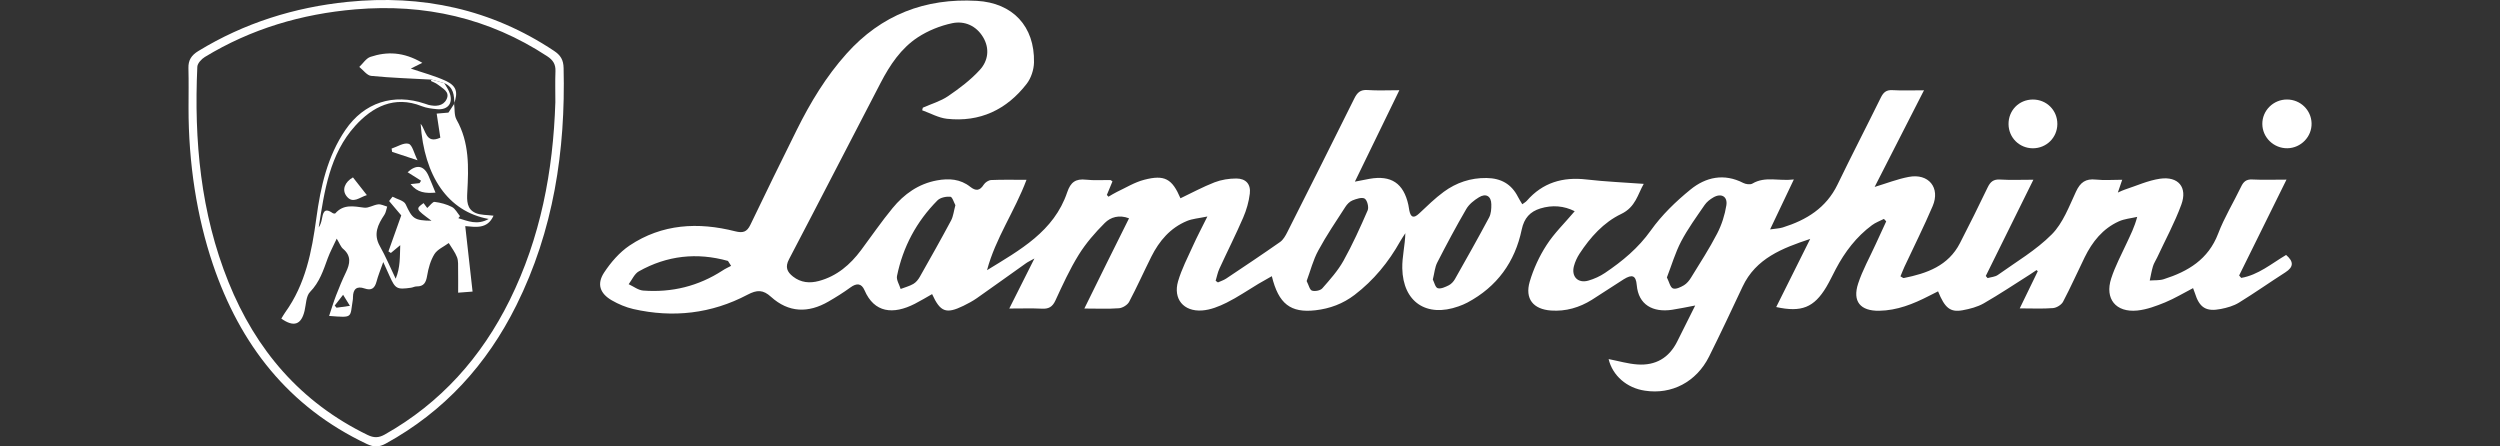 <?xml version="1.0" encoding="utf-8"?>
<!-- Generator: Adobe Illustrator 24.0.2, SVG Export Plug-In . SVG Version: 6.00 Build 0)  -->
<svg version="1.1" id="Capa_1" xmlns="http://www.w3.org/2000/svg" xmlns:xlink="http://www.w3.org/1999/xlink" x="0px" y="0px"
	 viewBox="0 0 700 125" style="enable-background:new 0 0 700 125;" xml:space="preserve">
<rect x="0" y="0" width="700" height="125" fill="#333333" stroke="none"/>
<style type="text/css">
	.st0{fill:#FFFFFF;}
</style>
<g>
	<path class="st0" d="M450.41,100.54c2.82,0.55,5.46,1.34,8.13,1.51c5,0.34,8.77-1.83,11.05-6.37c1.62-3.22,3.22-6.45,5.07-10.14
		c-2.5,0.47-4.49,0.9-6.49,1.2c-5.32,0.79-9.4-1.35-9.88-6.92c-0.23-2.72-1.29-3.08-3.65-1.62c-3,1.87-5.92,3.88-8.92,5.75
		c-3.48,2.17-7.29,3.28-11.4,3c-5.01-0.34-7.4-3.28-6-8.08c1.06-3.59,2.69-7.13,4.73-10.27c2.13-3.31,5.04-6.11,7.87-9.46
		c-3.01-1.52-6.27-1.8-9.63-0.77c-2.88,0.9-4.53,2.69-5.21,5.91c-1.89,9.07-6.91,16.02-15.21,20.44c-0.79,0.42-1.65,0.77-2.5,1.07
		c-8.93,3.18-15.54-1.2-15.73-10.66c-0.07-3.18,0.77-6.38,0.86-9.83c-0.48,0.75-1,1.48-1.43,2.25c-3.27,5.84-7.42,10.92-12.77,15.01
		c-3.27,2.5-6.94,3.86-11,4.32c-6.92,0.78-10.3-1.77-12.19-9.55c-1.3,0.74-2.54,1.42-3.75,2.14c-2.96,1.77-5.81,3.74-8.89,5.27
		c-2.15,1.07-4.55,2.03-6.9,2.19c-5.18,0.36-8.14-3.24-6.71-8.17c1.01-3.44,2.7-6.69,4.19-9.98c1.11-2.46,2.37-4.84,4.02-8.16
		c-2.43,0.51-4.2,0.62-5.73,1.26c-4.66,1.93-7.75,5.57-9.96,9.98c-2.11,4.22-4.03,8.52-6.23,12.67c-0.47,0.87-1.82,1.69-2.82,1.78
		c-3.05,0.23-6.11,0.08-9.71,0.08c2.24-4.54,4.25-8.65,6.28-12.74c2.04-4.11,4.09-8.23,6.23-12.52c-2.78-1.07-5.17-0.32-6.78,1.29
		c-2.72,2.71-5.3,5.69-7.32,8.94c-2.52,4.07-4.52,8.47-6.53,12.82c-0.83,1.79-1.91,2.35-3.78,2.25c-2.79-0.14-5.6-0.04-9.12-0.04
		c2.37-4.72,4.52-9.01,7.04-14.01c-1.25,0.7-1.85,0.96-2.37,1.34c-4.59,3.25-9.14,6.54-13.75,9.77c-1.19,0.83-2.48,1.51-3.78,2.15
		c-4.82,2.34-6.46,1.74-8.75-3.29c-1.62,0.92-3.21,1.88-4.85,2.72c-6.08,3.09-11.35,2.54-14.08-3.81c-0.85-1.98-2.22-2.03-3.93-0.78
		c-1.97,1.44-4.06,2.74-6.17,3.96c-5.65,3.27-11.15,3.13-16.08-1.33c-2.22-2.01-3.88-2.01-6.58-0.59
		c-10.09,5.32-20.85,6.54-31.97,4.01c-2.08-0.48-4.16-1.36-6.02-2.43c-3.32-1.91-4.26-4.57-2.17-7.77c1.89-2.87,4.32-5.69,7.15-7.59
		c9.09-6.07,19.2-6.61,29.55-3.98c2.18,0.55,3.29,0.21,4.26-1.8c4.27-8.9,8.61-17.76,13-26.6c3.8-7.65,8.19-14.93,13.93-21.33
		c9.74-10.88,22.02-15.61,36.48-14.79c10.09,0.57,16.22,7.15,16.01,17.23c-0.04,2.04-0.81,4.4-2.05,6
		c-5.6,7.24-13.09,10.8-22.32,9.79c-2.37-0.26-4.63-1.56-6.94-2.38c0.06-0.24,0.12-0.49,0.18-0.73c2.38-1.06,4.98-1.8,7.09-3.24
		c3.18-2.17,6.33-4.54,8.9-7.37c2.3-2.52,2.79-5.94,0.89-9.12c-1.93-3.23-5.19-4.64-8.63-3.93c-3.36,0.7-6.77,2.08-9.64,3.95
		c-4.71,3.08-7.83,7.77-10.4,12.71c-8.58,16.47-17.05,32.99-25.67,49.43c-1.16,2.21-0.55,3.55,1.12,4.86
		c2.18,1.7,4.64,1.93,7.22,1.24c5.07-1.36,8.79-4.57,11.84-8.66c2.93-3.92,5.69-7.97,8.8-11.74c3.23-3.93,7.25-6.82,12.44-7.77
		c3.35-0.61,6.53-0.41,9.31,1.79c1.54,1.22,2.66,1.17,3.78-0.59c0.4-0.64,1.36-1.26,2.08-1.3c3.16-0.14,6.33-0.06,9.9-0.06
		c-3.3,8.81-8.69,16.38-11.05,25.3c9.2-5.65,18.74-10.83,22.45-21.82c0.95-2.82,2.36-3.84,5.26-3.52c2.24,0.25,4.53,0.07,6.8,0.1
		c0.15,0,0.29,0.18,0.61,0.38c-0.51,1.24-1.04,2.52-1.57,3.79c0.15,0.17,0.3,0.33,0.45,0.5c0.79-0.45,1.55-0.95,2.36-1.34
		c2.52-1.19,4.97-2.71,7.64-3.4c5.76-1.5,7.83-0.26,10.16,5.18c3.18-1.51,6.28-3.2,9.55-4.47c1.9-0.73,4.06-1.07,6.09-1.07
		c2.67,0.01,4.09,1.58,3.78,4.22c-0.27,2.29-0.94,4.62-1.86,6.74c-2.08,4.81-4.46,9.51-6.65,14.28c-0.5,1.07-0.71,2.26-1.06,3.4
		c0.21,0.15,0.42,0.31,0.64,0.46c0.78-0.36,1.62-0.62,2.31-1.08c5.05-3.37,10.1-6.74,15.08-10.23c0.9-0.63,1.53-1.76,2.05-2.79
		c6.28-12.45,12.55-24.91,18.75-37.41c0.82-1.65,1.7-2.5,3.69-2.36c2.79,0.2,5.59,0.05,8.92,0.05c-4.2,8.63-8.21,16.88-12.45,25.6
		c1.69-0.33,2.89-0.57,4.09-0.79c6.08-1.08,9.55,1.25,10.88,7.29c0.11,0.53,0.17,1.07,0.28,1.61c0.4,1.95,1.23,2.22,2.73,0.82
		c2.24-2.1,4.45-4.28,6.92-6.09c3.51-2.57,7.51-3.92,11.96-3.86c4.02,0.05,6.97,1.67,8.8,5.28c0.32,0.64,0.72,1.23,1.21,2.07
		c0.5-0.37,0.96-0.62,1.28-0.98c4.44-5.09,10.05-6.72,16.67-5.96c5.28,0.61,10.61,0.83,16.06,1.23c-1.67,2.87-2.25,6.49-6.31,8.43
		c-4.94,2.36-8.66,6.53-11.68,11.14c-0.68,1.05-1.23,2.24-1.55,3.44c-0.79,2.95,1.11,4.92,4.04,4.08c1.63-0.47,3.25-1.21,4.65-2.15
		c4.89-3.3,9.32-6.96,12.84-11.91c3.05-4.28,6.98-8.09,11.09-11.43c4.28-3.49,9.39-4.63,14.78-1.86c0.72,0.37,1.95,0.54,2.57,0.18
		c3.59-2.13,7.36-0.63,11.6-1.15c-2.28,4.8-4.32,9.08-6.65,13.98c1.56-0.23,2.61-0.25,3.56-0.55c6.62-2.07,12.15-5.46,15.32-12.01
		c3.94-8.15,8.11-16.19,12.11-24.32c0.72-1.47,1.53-2.22,3.28-2.11c2.71,0.16,5.44,0.04,8.82,0.04
		c-4.71,9.22-9.23,18.06-13.82,27.06c3.4-1.03,6.42-2.22,9.56-2.81c5.54-1.06,8.89,3.02,6.69,8.17c-2.45,5.74-5.26,11.34-7.9,16.99
		c-0.4,0.87-0.74,1.78-1.12,2.68c0.48,0.25,0.74,0.51,0.93,0.48c6.47-1.3,12.46-3.4,15.73-9.78c2.65-5.16,5.24-10.34,7.74-15.57
		c0.76-1.59,1.63-2.35,3.5-2.23c2.88,0.18,5.78,0.05,9.32,0.05c-4.59,9.27-8.96,18.1-13.33,26.95c0.17,0.2,0.35,0.39,0.51,0.59
		c0.96-0.28,2.1-0.33,2.87-0.88c5.14-3.67,10.72-6.94,15.11-11.37c3.12-3.14,4.83-7.8,6.77-11.96c1.21-2.6,2.7-3.68,5.56-3.37
		c2.33,0.25,4.7,0.05,7.38,0.05c-0.42,1.22-0.75,2.2-1.22,3.58c0.83-0.36,1.39-0.65,1.99-0.84c3.25-1.06,6.45-2.54,9.79-3.03
		c5.15-0.75,7.78,2.39,5.99,7.26c-1.86,5.08-4.48,9.88-6.77,14.81c-0.38,0.82-0.92,1.59-1.17,2.45c-0.39,1.3-0.61,2.65-0.9,3.98
		c1.31-0.11,2.69,0.02,3.92-0.37c6.8-2.16,12.47-5.53,15.23-12.75c1.73-4.54,4.32-8.77,6.44-13.17c0.65-1.36,1.42-2.08,3.08-2
		c2.98,0.15,5.98,0.04,9.62,0.04c-4.53,9.19-8.9,18.01-13.26,26.84c0.2,0.22,0.38,0.45,0.58,0.68c4.79-0.82,8.51-4.03,12.57-6.43
		c2.12,1.82,2.2,3.34-0.22,4.88c-4.35,2.78-8.57,5.76-12.96,8.46c-1.5,0.93-3.35,1.45-5.1,1.79c-4.15,0.83-6.01-0.4-7.27-4.48
		c-0.13-0.42-0.3-0.82-0.5-1.36c-2.68,1.38-5.17,2.9-7.82,3.99c-2.5,1.02-5.13,2.01-7.78,2.28c-6.02,0.61-9.18-3.28-7.32-8.99
		c1.11-3.42,2.84-6.65,4.36-9.94c1.02-2.21,2.14-4.36,2.92-7.29c-1.73,0.4-3.57,0.54-5.15,1.26c-4.51,2.04-7.42,5.71-9.55,10.04
		c-2.04,4.15-3.9,8.37-6.06,12.46c-0.46,0.87-1.81,1.7-2.82,1.78c-2.87,0.23-5.78,0.08-9.31,0.08c1.81-3.74,3.43-7.08,5.05-10.4
		c-0.11-0.1-0.23-0.21-0.35-0.32c-0.63,0.42-1.23,0.85-1.87,1.25c-4.28,2.71-8.5,5.53-12.9,8.06c-1.77,1.01-3.88,1.56-5.91,1.93
		c-3.47,0.64-5-0.61-6.89-5.29c-0.86,0.43-1.71,0.85-2.54,1.28c-4.39,2.26-8.93,4.08-13.95,4.16c-5.28,0.08-7.53-2.61-5.89-7.62
		c1.23-3.76,3.21-7.28,4.86-10.9c0.99-2.17,2-4.34,3-6.51c-0.21-0.23-0.42-0.46-0.64-0.69c-1.12,0.58-2.35,1.01-3.35,1.76
		c-4.38,3.25-7.6,7.49-10.12,12.27c-0.89,1.68-1.69,3.41-2.66,5.04c-3.44,5.74-6.94,7.16-14.03,5.61c3.2-6.4,6.37-12.74,9.52-19.08
		c-7.79,2.6-15.21,5.42-18.94,13.38c-3.08,6.56-6.16,13.11-9.39,19.59c-3.54,7.08-10.46,10.67-17.92,9.53
		C455.52,108.67,451.51,105.17,450.41,100.54z M365.86,78.69c0.58,1.13,0.85,2.47,1.49,2.68c0.83,0.28,2.35-0.01,2.9-0.64
		c2.14-2.43,4.35-4.91,5.92-7.71c2.54-4.56,4.7-9.34,6.78-14.13c0.37-0.87-0.12-2.82-0.83-3.27c-0.77-0.48-2.35,0.07-3.44,0.5
		c-0.79,0.32-1.5,1.07-1.98,1.81c-2.59,4.02-5.29,7.98-7.56,12.18C367.67,72.78,366.93,75.81,365.86,78.69z M466.73,77.68
		c0.63,1.23,0.91,2.74,1.68,3.07c0.79,0.33,2.17-0.33,3.1-0.88c0.81-0.49,1.5-1.34,2-2.17c2.5-4.07,5.11-8.08,7.3-12.32
		c1.26-2.43,2.14-5.19,2.57-7.89c0.4-2.5-1.46-3.49-3.65-2.21c-0.92,0.53-1.84,1.25-2.43,2.11c-2.29,3.34-4.7,6.64-6.58,10.21
		C469.07,70.76,468.06,74.25,466.73,77.68z M267.51,57.45c-0.42-0.76-0.86-2.33-1.42-2.37c-1.19-0.09-2.81,0.23-3.61,1.04
		c-5.86,5.91-9.66,13.01-11.32,21.16c-0.22,1.09,0.65,2.41,1.02,3.63c1.19-0.46,2.46-0.78,3.55-1.41c0.75-0.43,1.38-1.22,1.81-1.98
		c2.97-5.24,5.94-10.51,8.78-15.82C266.93,60.51,267.06,59.1,267.51,57.45z M401.19,78.26c0.39,0.76,0.69,2.22,1.37,2.43
		c0.89,0.27,2.15-0.34,3.12-0.82c0.69-0.35,1.31-1.04,1.7-1.72c3.24-5.73,6.48-11.46,9.57-17.26c0.56-1.05,0.64-2.46,0.62-3.69
		c-0.03-2.28-1.5-3.16-3.46-1.96c-1.36,0.83-2.77,1.94-3.55,3.28c-2.86,4.91-5.53,9.92-8.12,14.97
		C401.76,74.8,401.65,76.42,401.19,78.26z M204.71,74.44c-0.29-0.46-0.58-0.93-0.88-1.38c-8.67-2.43-17.04-1.53-24.96,2.92
		c-1.23,0.69-1.91,2.37-2.84,3.6c1.36,0.62,2.67,1.67,4.06,1.78c8,0.6,15.45-1.22,22.22-5.61
		C203.07,75.23,203.91,74.87,204.71,74.44z"/>
	<path class="st0" d="M52.79,30.2c0-3.71,0.07-7.42-0.03-11.13c-0.06-2.23,0.84-3.6,2.77-4.78C68.39,6.44,82.4,2.05,97.3,0.53
		c20.83-2.12,40.25,2,57.84,13.72c1.86,1.24,2.62,2.55,2.67,4.8c0.56,23.14-2.81,45.5-13.23,66.44
		c-8.24,16.58-20.2,29.72-36.56,38.71c-1.9,1.04-3.36,1.03-5.29,0.12c-21.93-10.37-35.51-27.83-43.13-50.34
		C55.1,60.63,52.77,45.68,52.79,30.2z M155.5,28.61c0-2.9-0.08-5.79,0.03-8.69c0.07-1.93-0.68-3.1-2.31-4.17
		C136.87,5.03,118.87,0.98,99.53,2.62C84.49,3.89,70.31,8.07,57.35,15.96c-0.93,0.57-2.06,1.78-2.1,2.74
		c-0.94,20.64,0.92,40.91,8.72,60.27c7.67,19.03,20.23,33.72,38.96,42.82c1.74,0.84,3.08,0.84,4.78-0.11
		c15.69-8.84,27.09-21.65,35.01-37.65C151.35,66.57,154.88,47.92,155.5,28.61z"/>
	<path class="st0" d="M640.47,41.51c-3.81,0.06-6.99-3.01-7.02-6.78c-0.04-3.78,3.09-6.88,6.92-6.87c3.73,0.01,6.76,2.93,6.87,6.63
		C647.35,38.27,644.27,41.45,640.47,41.51z"/>
	<path class="st0" d="M569.18,27.87c3.86-0.02,6.89,3,6.88,6.85c-0.02,3.83-3.09,6.84-6.94,6.8c-3.73-0.05-6.68-2.99-6.73-6.72
		C562.34,30.92,565.32,27.88,569.18,27.87z"/>
	<path class="st0" d="M127.15,29.02c0.21,1.5-0.01,3.25,0.68,4.48c3.64,6.43,3.39,13.37,3.01,20.34c-0.13,2.34-0.16,4.75,2.36,5.81
		c1.41,0.6,3.12,0.5,4.99,0.74c-1.73,3.86-5.03,3.15-7.92,2.92c0.68,6.08,1.35,12.02,2.05,18.33c-1.24,0.09-2.44,0.19-4.04,0.31
		c0-2.34,0.03-4.38-0.01-6.44c-0.02-1.17,0.1-2.43-0.3-3.48c-0.54-1.41-1.52-2.66-2.32-3.98c-1.36,1.01-3.16,1.76-4,3.09
		c-1.1,1.77-1.7,3.95-2.05,6.04c-0.32,1.92-0.89,3.04-2.97,3.02c-0.52-0.01-1.05,0.31-1.58,0.37c-3.93,0.55-4.36,0.31-5.98-3.3
		c-0.51-1.14-1.03-2.27-1.76-3.9c-0.75,2.15-1.44,3.78-1.88,5.47c-0.5,1.88-1.42,2.6-3.35,1.93c-2.21-0.77-3.22,0.19-3.25,2.41
		c0,0.27,0,0.54-0.05,0.81c-0.83,5.06,0.18,4.98-6.63,4.47c0.67-2,1.24-3.91,1.96-5.77c0.84-2.18,1.74-4.35,2.75-6.45
		c1.15-2.39,1.57-4.57-0.79-6.56c-0.64-0.53-0.94-1.46-1.79-2.86c-0.99,2.14-1.87,3.76-2.5,5.46c-1.23,3.38-2.29,6.73-4.97,9.47
		c-1.13,1.16-1.1,3.48-1.53,5.28c-0.92,3.89-3,4.65-6.51,2.18c0.36-0.58,0.69-1.19,1.09-1.75c5.69-7.89,7.45-17.03,8.72-26.4
		c1.18-8.68,3.07-17.25,8.13-24.68c5.25-7.69,13.46-10.33,22.25-7.35c0.34,0.11,0.67,0.25,1.03,0.34c1.98,0.48,4.06,0.37,5.02-1.52
		c1.1-2.18-1.11-3.09-2.46-4.19c-0.53-0.43-1.23-0.64-1.86-0.97c-0.03-0.01-0.01-0.16,0.02-0.22c0.05-0.07,0.14-0.11,0.19-0.17
		c1.16,0.33,2.34,0.66,3.51,0.99c0.45,0.78,0.97,1.52,1.33,2.34c1.35,3.05-0.18,5.26-3.43,4.94c-1.44-0.14-2.93-0.32-4.25-0.85
		c-7.65-3.05-13.81,0.23-18.56,5.47c-7.21,7.94-8.68,18.33-10.26,28.49c0.47-0.68,0.71-1.44,0.86-2.22c0.34-1.75,0.6-3.52,3.02-1.81
		c0.19,0.13,0.66,0.21,0.76,0.1c2.31-2.65,5.16-1.98,8.1-1.6c1.24,0.16,2.59-0.79,3.93-0.93c0.79-0.08,1.65,0.4,2.5,0.63
		c-0.25,0.77-0.35,1.65-0.78,2.29c-1.84,2.75-3.17,5.42-1.26,8.79c1.56,2.75,2.78,5.68,4.42,9.11c1.34-3.22,1.14-6.12,1.28-9.39
		c-1.11,0.93-1.87,1.55-2.62,2.18c-0.23-0.14-0.46-0.29-0.69-0.43c1.27-3.56,2.54-7.12,3.59-10.09c-1.27-1.5-2.34-2.76-3.4-4.02
		c0.32-0.4,0.64-0.8,0.95-1.21c1.26,0.68,3.2,1.07,3.68,2.11c1.88,4.04,2.36,4.55,7.24,4.62c-4.47-3.31-4.47-3.31-2.22-4.94
		c0.41,0.56,0.83,1.12,1.02,1.37c0.83-0.72,1.53-1.79,2.08-1.71c1.66,0.21,3.37,0.66,4.86,1.43c0.93,0.49,1.5,1.68,2.24,2.56
		c-0.16,0.19-0.31,0.38-0.47,0.57c2.65,0.8,5.3,2.03,8.51,0.22c-11.46-2.06-18.08-12.04-19.06-26.64c1.53,1.76,1.36,5.76,5.51,3.88
		c-0.32-2.07-0.64-4.22-1.02-6.74c1-0.08,2.08-0.18,3.29-0.28c0.49-0.74,1.07-1.63,1.65-2.51
		C127.22,29.06,127.15,29.02,127.15,29.02z M97.98,85.64c-0.84-1.36-1.37-2.23-1.91-3.1c-0.79,1.01-1.57,2.01-2.35,3.02
		c0.17,0.2,0.35,0.4,0.51,0.6C95.18,86.02,96.12,85.89,97.98,85.64z"/>
	<path class="st0" d="M124.43,23.29c-1.18-0.33-2.36-0.65-3.51-0.99c-5.65-0.32-11.34-0.49-16.98-1.05
		c-1.19-0.11-2.23-1.64-3.34-2.51c1.04-0.97,1.91-2.42,3.13-2.82c4.59-1.52,9.22-1.44,14.52,1.67c-1.08,0.54-2.17,1.08-3.22,1.61
		c3.45,1.18,6.72,2.03,9.74,3.42c3.08,1.42,3.51,3.18,2.38,6.4l0.07,0.03C127.17,26.71,127.03,24.42,124.43,23.29z"/>
	<path class="st0" d="M114.13,48.22c2.47-2.26,4.55-1.95,5.86,1.01c0.64,1.45,1.22,2.93,1.95,4.71c-2.77,0.2-5.04,0.07-6.98-2.39
		c1.06-0.11,1.78-0.2,2.5-0.27c0.15-0.22,0.3-0.46,0.44-0.68C116.68,49.82,115.45,49.05,114.13,48.22z"/>
	<path class="st0" d="M98.83,49.67c1.34,1.71,2.51,3.21,3.89,4.96c-2.07,0.61-3.92,2.54-5.66,0.33
		C95.61,53.14,96.61,50.91,98.83,49.67z"/>
	<path class="st0" d="M109.65,41.6c1.61-0.52,3.43-1.74,4.76-1.34c1.05,0.31,1.5,2.62,2.5,4.62c-2.97-0.98-5.05-1.66-7.12-2.36
		C109.73,42.22,109.69,41.91,109.65,41.6z"/>
</g>
</svg>
